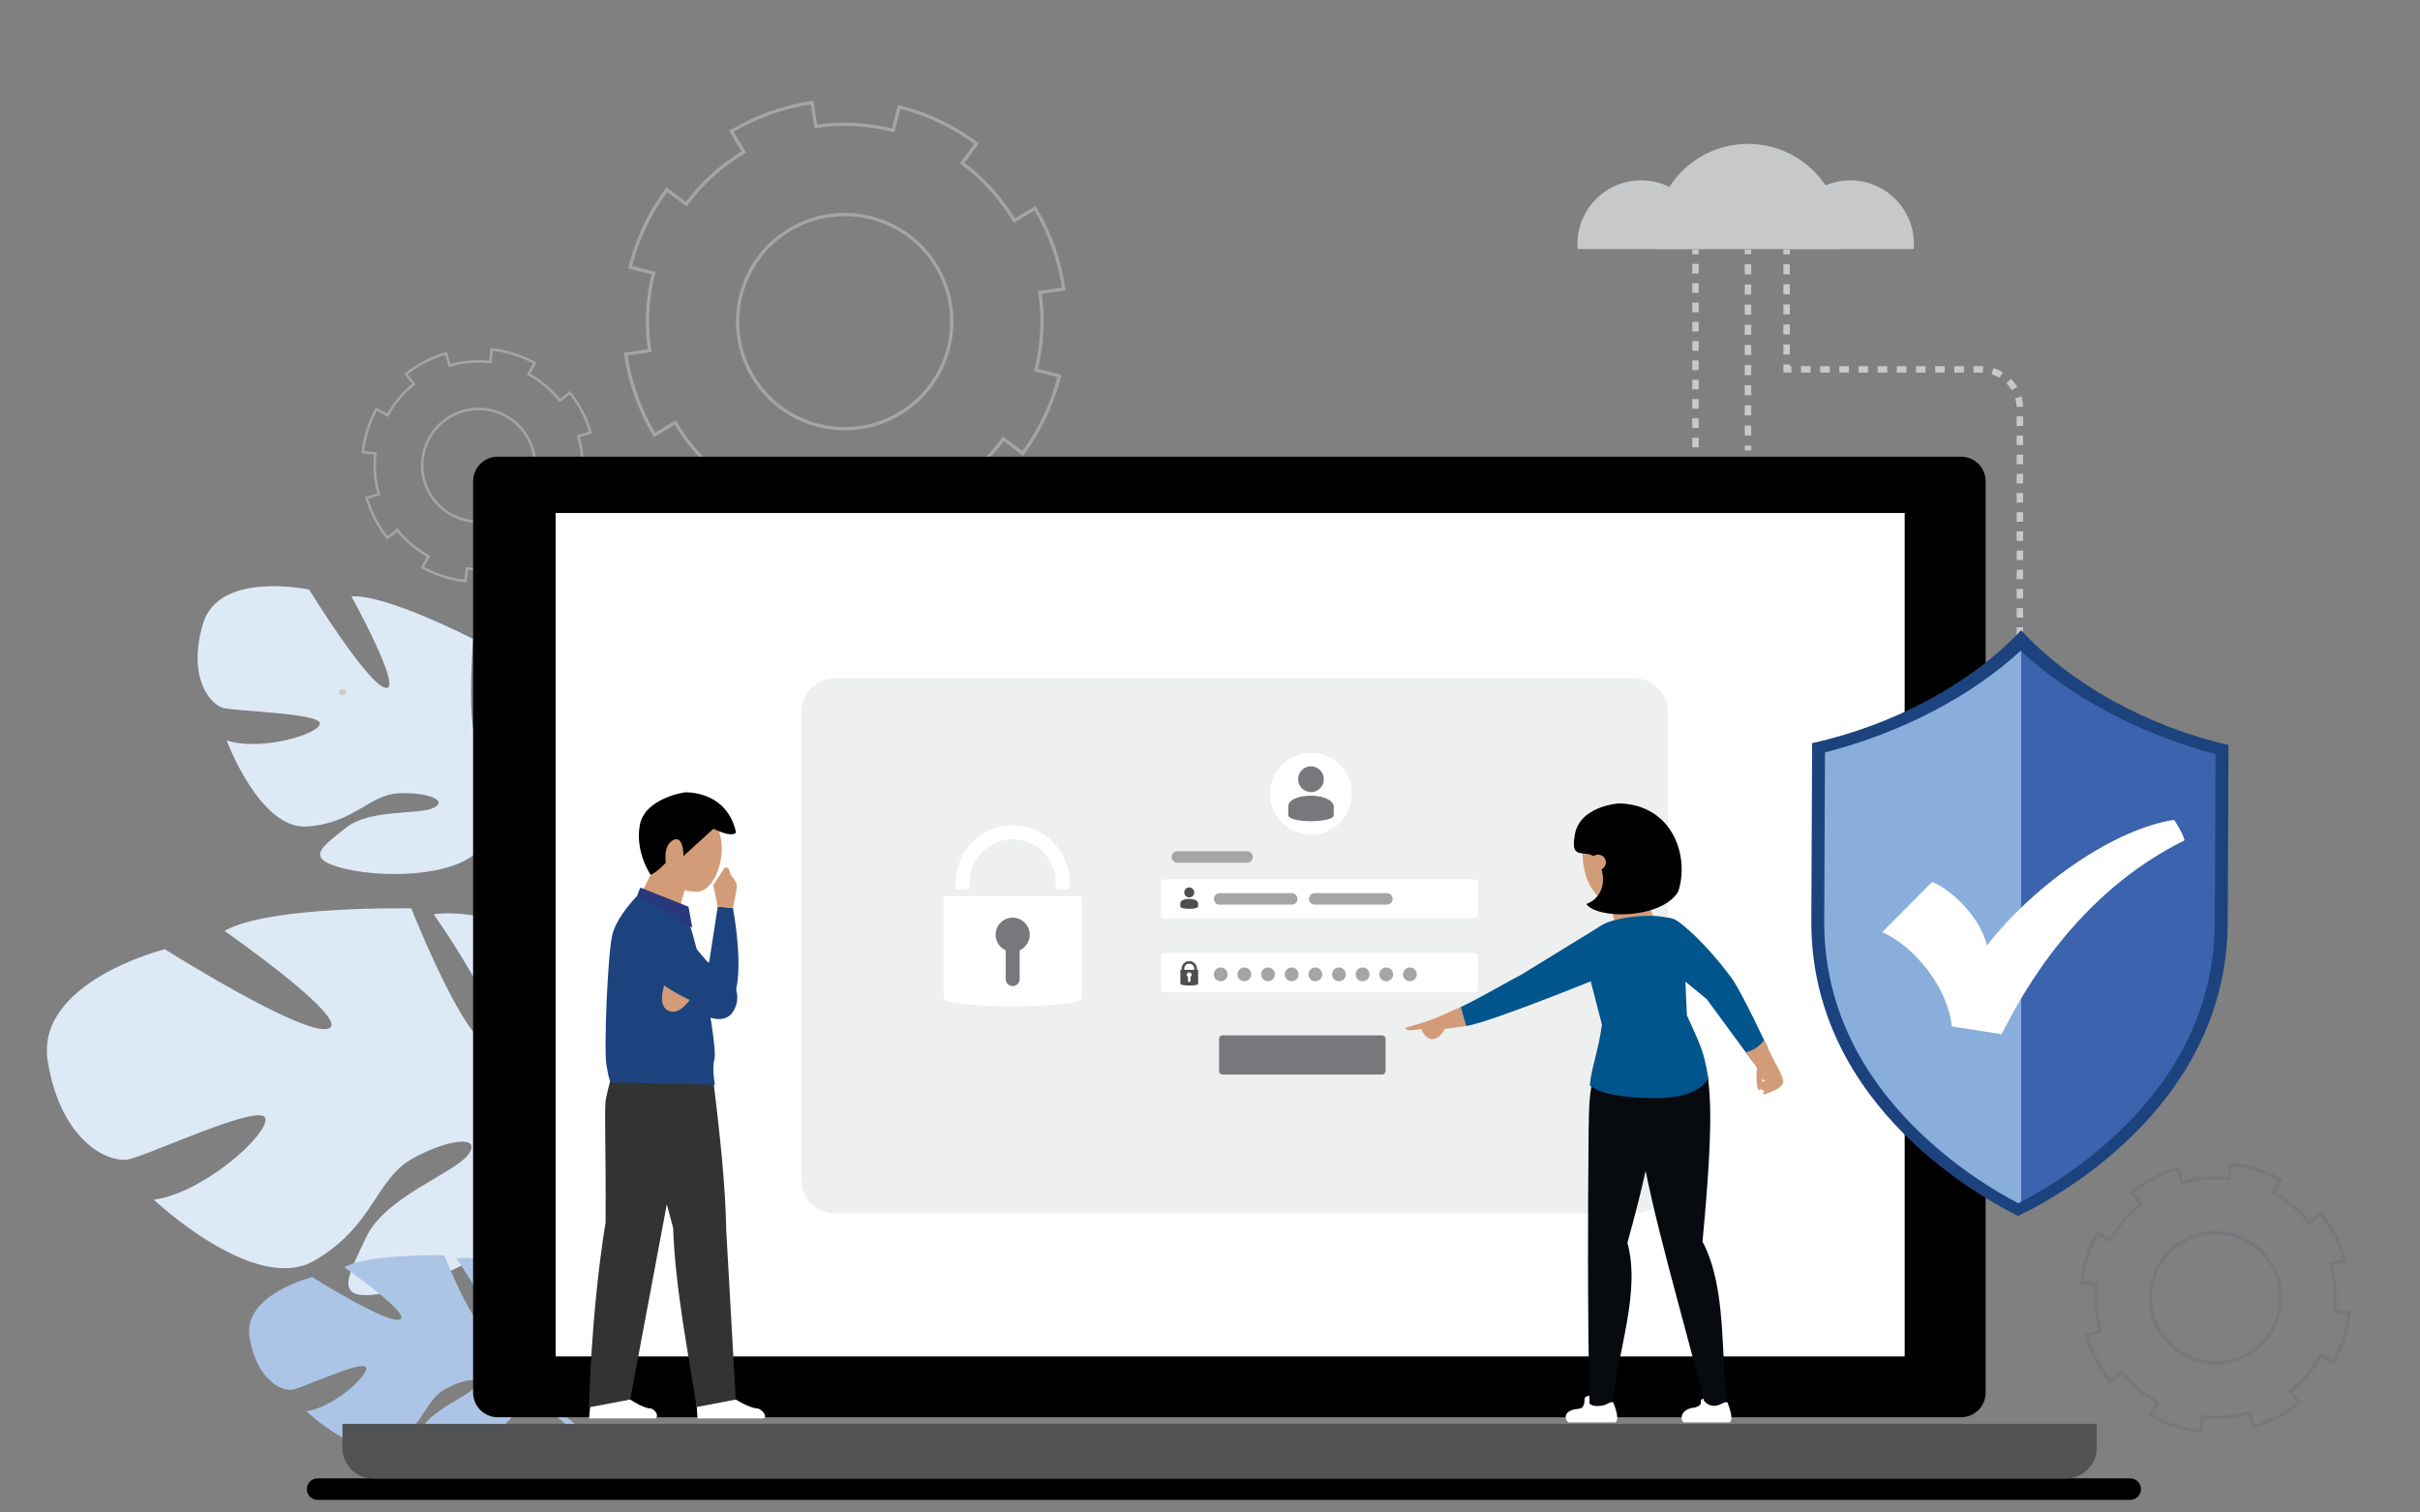 <?xml version="1.0" encoding="utf-8"?>
<!-- Generator: Adobe Illustrator 27.2.0, SVG Export Plug-In . SVG Version: 6.00 Build 0)  -->
<svg version="1.1" id="Layer_1" xmlns="http://www.w3.org/2000/svg" xmlns:xlink="http://www.w3.org/1999/xlink" x="0px" y="0px"
	 viewBox="0 0 2880 1800" style="enable-background:new 0 0 2880 1800;" xml:space="preserve">
<rect x="0" y="0" width="2880" height="1800" fill="#808080" stroke="none"/>
<style type="text/css">
	.st0{fill:#DEE9F6;}
	.st1{fill:#ACC5E6;}
	.st2{fill:#C7C8CA;}
	.st3{fill:none;stroke:#A6A5A5;stroke-width:3.927;stroke-miterlimit:10;}
	.st4{fill:none;stroke:#A6A5A5;stroke-width:3;stroke-miterlimit:10;}
	.st5{fill:none;stroke:#77787B;stroke-width:3.927;stroke-miterlimit:10;}
	.st6{fill:#FFFFFF;}
	.st7{fill:#515254;}
	.st8{opacity:0.3;fill:#C7C8CA;}
	.st9{fill:#77787B;}
	.st10{fill:#A6A5A5;}
	.st11{fill:#4D4E4E;}
	.st12{fill:#D29C78;}
	.st13{fill:#070B10;}
	.st14{fill:#00558C;}
	.st15{fill:#1C437D;}
	.st16{fill:#333333;}
	.st17{fill:#28387C;}
	.st18{fill:#8AAEDC;}
	.st19{fill:#3C63AD;}
</style>
<g>
	<path class="st0" d="M56.91,1263.55c-15.71-95.14,139.26-133.89,139.26-133.89s164.65,103.91,194.48,94.56
		c29.84-9.35-123.42-116.33-123.42-116.33c52.27-30.25,222.23-26.81,222.23-26.81s70.07,176.91,96.69,160.5
		c26.62-16.41-70.04-153.48-70.04-153.48c60.17-8.27,137.74,30.93,137.74,30.93c107.63,72.38,9.13,206.85,9.13,206.85
		s25.61,60.78,94.05,112.68l0,0c0,0,14.16,8.89,32.51,26.6l-14.43,6.58c-2.94-3.33-5.95-6.48-9.03-9.41
		c-0.01-0.03-0.03-0.04-0.06-0.05c-0.04-0.04-0.09-0.08-0.13-0.13c-2.01-1.78-4.87-4.3-8.41-7.36c0,0-0.01-0.01-0.01-0.01
		c0-0.01-0.01-0.01-0.02-0.01c-8.34-6.62-14.23-11.63-18.22-15.38c-0.01-0.01-0.02-0.02-0.03-0.04
		c-25.57-21.06-60.7-47.67-76.77-49.28c0,0,0.57-2.97,0.07-8.03c-0.02,2.56-0.04,5.23-0.07,8.03
		c-0.55,64.19-120.01,129.37-195.25,146.65c-75.24,17.28-54.11-15.81-31.43-64.21c22.67-48.4,104.08-75.52,121.38-98.33
		c17.3-22.81-21.85-19.87-66.11,4.59c-44.26,24.46-46.26,80.79-117.13,121.66c-70.87,40.87-190.92-72.74-190.92-72.74
		c58.4-7.47,137.26-77.56,132.74-96.81c-4.52-19.25-139.55,44.5-163.14,48.87C128.98,1384.12,72.62,1358.69,56.91,1263.55z"/>
	<path class="st1" d="M296.99,1591.57c-8.42-50.97,74.61-71.73,74.61-71.73s88.21,55.67,104.19,50.66
		c15.98-5.01-66.12-62.32-66.12-62.32c28-16.2,119.05-14.36,119.05-14.36s37.54,94.77,51.8,85.98
		c14.26-8.79-37.52-82.22-37.52-82.22c32.23-4.43,73.79,16.57,73.79,16.57c57.66,38.78,4.89,110.81,4.89,110.81
		s13.72,32.56,50.38,60.37l0,0c0,0,7.58,4.76,17.42,14.25l-7.73,3.53c-1.58-1.78-3.19-3.47-4.84-5.04
		c-0.01-0.01-0.02-0.02-0.03-0.03c-0.02-0.02-0.05-0.04-0.07-0.07c-1.07-0.95-2.61-2.31-4.5-3.94c0,0,0,0-0.01-0.01
		c0-0.01-0.01,0-0.01-0.01c-4.47-3.55-7.62-6.23-9.76-8.24c-0.01-0.01-0.01-0.01-0.02-0.02c-13.7-11.28-32.52-25.54-41.13-26.4
		c0,0,0.31-1.59,0.04-4.3c-0.01,1.37-0.02,2.8-0.04,4.3c-0.29,34.39-64.29,69.3-104.6,78.56c-40.31,9.26-28.99-8.47-16.84-34.4
		c12.15-25.93,55.76-40.46,65.03-52.68c9.27-12.22-11.71-10.64-35.42,2.46c-23.71,13.1-24.78,43.28-62.75,65.18
		c-37.97,21.89-102.28-38.97-102.28-38.97c31.29-4,73.53-41.55,71.11-51.86c-2.42-10.31-74.76,23.84-87.4,26.18
		C335.6,1656.16,305.41,1642.54,296.99,1591.57z"/>
	<path class="st0" d="M241.71,741.98c19.1-63.3,126.19-40.3,126.19-40.3S437.81,815.4,459,818.67
		c21.19,3.26-40.79-108.91-40.79-108.91c41.32-2.81,144.88,50.69,144.88,50.69s-10.36,130.06,10.98,128.01
		c21.34-2.05,3.3-115.63,3.3-115.63c39.53,13.1,75.42,60.68,75.42,60.68c44.36,77.09-56.91,130.07-56.91,130.07
		s-2.62,45.15,23.82,97.78l0,0c0,0,6.03,9.75,11.97,26.2l-10.87-0.31c-0.8-2.94-1.7-5.79-2.71-8.52c0-0.02-0.01-0.04-0.02-0.05
		c-0.01-0.04-0.03-0.08-0.04-0.12c-0.7-1.7-1.7-4.12-2.95-7.07c0,0,0-0.01-0.01-0.01c0-0.01-0.01-0.01-0.01-0.01
		c-3.14-6.6-5.24-11.46-6.56-14.97c-0.01-0.01-0.01-0.02-0.01-0.03c-9.37-20.69-22.95-47.69-32.35-53.54c0,0,1.25-1.66,2.47-4.92
		c-0.79,1.57-1.61,3.2-2.47,4.92c-19.74,39.34-112.97,43.34-164.5,31.23c-51.53-12.11-28.52-26.09,0.07-49.02
		c28.59-22.93,86.89-15.01,104.43-23.82c17.54-8.81-7.44-18.83-42.08-17.16c-34.63,1.67-52.9,35.74-108.87,39.46
		c-55.97,3.73-95.51-102.49-95.51-102.49c38.2,13.06,107.92-6.24,110.96-19.45c3.04-13.22-99.34-14.8-115.18-19.24
		C249.61,837.97,222.61,805.28,241.71,741.98z"/>
</g>
<g id="cloud">
	<g>
		<rect x="2076.4" y="296.85" class="st2" width="7.65" height="5.73"/>
		<path class="st2" d="M2084.05,518.35h-7.65v-11.99h7.65V518.35z M2084.05,494.38h-7.65v-11.99h7.65V494.38z M2084.05,470.41h-7.65
			v-11.99h7.65V470.41z M2084.05,446.43h-7.65v-11.99h7.65V446.43z M2084.05,422.46h-7.65v-11.99h7.65V422.46z M2084.05,398.48
			h-7.65V386.5h7.65V398.48z M2084.05,374.51h-7.65v-11.99h7.65V374.51z M2084.05,350.54h-7.65v-11.99h7.65V350.54z M2084.05,326.56
			h-7.65v-11.99h7.65V326.56z"/>
		<rect x="2076.4" y="530.34" class="st2" width="7.65" height="5.73"/>
	</g>
	<g>
		<rect x="2013.93" y="296.85" class="st2" width="7.65" height="5.73"/>
		<path class="st2" d="M1953,737.21h-11.49v-7.64H1953V737.21z M1930.03,737.21h-11.49v-7.64h11.49V737.21z M1907.05,737.21h-11.49
			v-7.64h11.49V737.21z M1884.07,737.21h-11.49v-7.64h11.49V737.21z M1861.1,737.21h-11.49v-7.64h11.49V737.21z M1838.12,737.21
			h-11.49v-7.64h11.49V737.21z M1815.15,737.21h-11.49v-7.64h11.49V737.21z M1792.17,737.21h-11.49v-7.64h11.49V737.21z
			 M1769.19,737.21h-11.49v-7.64h11.49V737.21z M1746.22,737.21h-11.49v-7.64h11.49V737.21z M1723.24,737.21h-11.49v-7.64h11.49
			V737.21z M1700.26,737.21h-11.49v-7.64h11.49V737.21z M1677.29,737.21h-11.49v-7.64h11.49V737.21z M1654.31,737.21h-11.49v-7.64
			h11.49V737.21z M1631.34,737.21h-11.49v-7.64h11.49V737.21z M1608.36,737.21h-11.49v-7.64h11.49V737.21z M1585.38,737.21h-11.49
			v-7.64h11.49V737.21z M1562.41,737.21h-11.49v-7.64h11.49V737.21z M1539.43,737.21h-11.49v-7.64h11.49V737.21z M1516.46,737.21
			h-11.49v-7.64h11.49V737.21z M1493.48,737.21h-11.49v-7.64h11.49V737.21z M1470.5,737.21h-11.49v-7.64h11.49V737.21z
			 M1447.53,737.21h-11.49v-7.64h11.49V737.21z M1424.55,737.21h-11.49v-7.64h11.49V737.21z M1401.57,737.21h-11.49v-7.64h11.49
			V737.21z M1378.6,737.21h-11.49v-7.64h11.49V737.21z M1355.62,737.21h-11.49v-7.64h11.49V737.21z M1332.65,737.21h-11.49v-7.64
			h11.49V737.21z M1309.67,737.21h-11.49v-7.64h11.49V737.21z M1286.69,737.21h-11.49v-7.64h11.49V737.21z M1263.72,737.21h-11.49
			v-7.64h11.49V737.21z M1240.74,737.21h-11.49v-7.64h11.49V737.21z M1217.77,737.21h-11.49v-7.64h11.49V737.21z M1194.79,737.21
			h-11.49v-7.64h11.49V737.21z M1171.81,737.21h-11.49v-7.64h11.49V737.21z M1148.84,737.21h-11.49v-7.64h11.49V737.21z
			 M1125.86,737.21h-11.49v-7.64h11.49V737.21z M1102.88,737.21h-11.49v-7.64h11.49V737.21z M1079.91,737.21h-11.49v-7.64h11.49
			V737.21z M1056.93,737.21h-11.49v-7.64h11.49V737.21z M1033.95,737.21h-11.49v-7.64h11.49V737.21z M1010.98,737.21h-11.49v-7.64
			h11.49V737.21z M988,737.21h-11.49v-7.64H988V737.21z M965.03,737.21h-11.49v-7.64h11.49V737.21z M942.05,737.21h-11.49v-7.64
			h11.49V737.21z M919.07,737.21h-11.49v-7.64h11.49V737.21z M896.1,737.21h-11.49v-7.64h11.49V737.21z M873.12,737.21h-11.49v-7.64
			h11.49V737.21z M850.14,737.21h-11.49v-7.64h11.49V737.21z M827.17,737.21h-11.49v-7.64h11.49V737.21z M804.19,737.21H792.7v-7.64
			h11.49V737.21z M781.22,737.21h-11.49v-7.64h11.49V737.21z M758.24,737.21h-11.49v-7.64h11.49V737.21z M735.26,737.21h-11.49
			v-7.64h11.49V737.21z M712.29,737.21H700.8v-7.64h11.49V737.21z M689.31,737.21h-11.49v-7.64h11.49V737.21z M666.34,737.21h-11.49
			v-7.64h11.49V737.21z M1964.75,737.06l-0.52-7.63c3.57-0.25,7.12-0.85,10.54-1.8l2.04,7.37
			C1972.89,736.09,1968.83,736.78,1964.75,737.06z M1988.21,730.57l-3.47-6.81c3.17-1.62,6.2-3.57,9-5.79l4.76,5.98
			C1995.3,726.5,1991.84,728.72,1988.21,730.57z M2007.26,715.43l-5.85-4.92c2.3-2.74,4.33-5.71,6.04-8.84l6.71,3.66
			C2012.21,708.9,2009.89,712.3,2007.26,715.43z M2018.9,694.05l-7.31-2.24c1.04-3.4,1.75-6.93,2.09-10.49l7.61,0.73
			C2020.9,686.12,2020.1,690.16,2018.9,694.05z M2021.58,670.21h-7.65v-11.49h7.65V670.21z M2021.58,647.23h-7.65v-11.49h7.65
			V647.23z M2021.58,624.25h-7.65v-11.49h7.65V624.25z M2021.58,601.28h-7.65v-11.49h7.65V601.28z M2021.58,578.3h-7.65v-11.49h7.65
			V578.3z M2021.58,555.33h-7.65v-11.49h7.65V555.33z M2021.58,532.35h-7.65v-11.49h7.65V532.35z M2021.58,509.37h-7.65v-11.49h7.65
			V509.37z M2021.58,486.4h-7.65v-11.49h7.65V486.4z M2021.58,463.42h-7.65v-11.49h7.65V463.42z M2021.58,440.44h-7.65v-11.49h7.65
			V440.44z M2021.58,417.47h-7.65v-11.49h7.65V417.47z M2021.58,394.49h-7.65V383h7.65V394.49z M2021.58,371.52h-7.65v-11.49h7.65
			V371.52z M2021.58,348.54h-7.65v-11.49h7.65V348.54z M2021.58,325.56h-7.65v-11.49h7.65V325.56z"/>
		<rect x="403.76" y="820.96" class="st2" width="7.64" height="5.73"/>
	</g>
	<g>
		<rect x="2122.38" y="296.85" class="st2" width="7.65" height="5.73"/>
		<path class="st2" d="M2130.02,421.89h-7.65v-11.93h7.65V421.89z M2130.02,398.03h-7.65V386.1h7.65V398.03z M2130.02,374.17h-7.65
			v-11.93h7.65V374.17z M2130.02,350.31h-7.65v-11.93h7.65V350.31z M2130.02,326.45h-7.65v-11.93h7.65V326.45z"/>
		<polygon class="st2" points="2131.93,443.37 2122.38,443.37 2122.38,433.82 2130.02,433.82 2130.02,435.73 2131.93,435.73 		"/>
		<path class="st2" d="M2407.65,780.62h-7.65v-11.4h7.65V780.62z M2407.65,757.81h-7.65v-11.4h7.65V757.81z M2407.65,735h-7.65
			v-11.4h7.65V735z M2407.65,712.19h-7.65v-11.4h7.65V712.19z M2407.65,689.38h-7.65v-11.4h7.65V689.38z M2407.65,666.57h-7.65
			v-11.4h7.65V666.57z M2407.65,643.76h-7.65v-11.4h7.65V643.76z M2407.65,620.95h-7.65v-11.4h7.65V620.95z M2407.65,598.15h-7.65
			v-11.4h7.65V598.15z M2407.65,575.34h-7.65v-11.4h7.65V575.34z M2407.65,552.53h-7.65v-11.4h7.65V552.53z M2407.65,529.72h-7.65
			v-11.4h7.65V529.72z M2407.65,506.91h-7.65v-11.4h7.65V506.91z M2399.97,484.26c-0.14-3.5-0.72-6.96-1.7-10.3l7.33-2.16
			c1.16,3.93,1.83,8.02,2.01,12.14L2399.97,484.26z M2394.11,464.4c-1.77-3-3.91-5.79-6.36-8.28l5.45-5.36
			c2.89,2.93,5.41,6.22,7.5,9.75L2394.11,464.4z M2379.57,449.62c-2.98-1.82-6.17-3.27-9.5-4.31l2.28-7.3
			c3.93,1.23,7.7,2.94,11.21,5.09L2379.57,449.62z M2359.8,443.44c-0.82-0.05-1.65-0.07-2.48-0.07h-8.7v-7.64h8.7
			c0.98,0,1.96,0.03,2.92,0.08L2359.8,443.44z M2337.21,443.37h-11.4v-7.64h11.4V443.37z M2314.4,443.37H2303v-7.64h11.41V443.37z
			 M2291.6,443.37h-11.41v-7.64h11.41V443.37z M2268.79,443.37h-11.4v-7.64h11.4V443.37z M2245.98,443.37h-11.4v-7.64h11.4V443.37z
			 M2223.17,443.37h-11.4v-7.64h11.4V443.37z M2200.36,443.37h-11.4v-7.64h11.4V443.37z M2177.55,443.37h-11.4v-7.64h11.4V443.37z
			 M2154.74,443.37h-11.41v-7.64h11.41V443.37z"/>
		<rect x="2400.01" y="792.07" class="st2" width="7.65" height="5.73"/>
	</g>
	<g>
		<path class="st2" d="M2028.57,296.37c0.15-1.96,0.25-3.94,0.25-5.94c0-41.84-33.92-75.77-75.77-75.77s-75.77,33.92-75.77,75.77
			c0,2,0.1,3.97,0.25,5.94H2028.57z"/>
		<path class="st2" d="M2277.48,296.37c0.15-1.96,0.25-3.94,0.25-5.94c0-41.84-33.92-75.77-75.77-75.77s-75.77,33.92-75.77,75.77
			c0,2,0.1,3.97,0.25,5.94H2277.48z"/>
		<path class="st2" d="M2190.33,296.37c0.59-4.63,0.89-9.34,0.89-14.12c0-61.3-49.69-110.99-110.99-110.99
			c-61.3,0-110.99,49.69-110.99,110.99c0,4.78,0.3,9.5,0.89,14.12H2190.33z"/>
	</g>
</g>
<g id="Gear_00000078725060125869593870000004686937244968745113_">
	<g>
		<path class="st3" d="M1232.9,440.37c7.86-31.03,9.15-62.37,4.67-92.24l9.49-1.43l18.74-2.8l0.24-0.05
			c-5.09-34.2-16.77-66.8-34.27-96.02l-24.69,14.71c-15.84-26.44-36.72-49.88-61.99-68.45l17.14-23.16
			c-26.72-19.96-57.83-35.05-92.14-43.75l-7.08,27.95c-31.13-7.89-62.37-9.15-92.24-4.67L966.48,122
			c-34.2,5.08-66.82,16.88-96.02,34.27l14.71,24.69c-26.44,15.84-49.88,36.72-68.45,61.99l-23.15-17.14
			c-19.96,26.72-35.05,57.83-43.75,92.14l27.96,7.08c-7.89,31.13-9.16,62.37-4.67,92.24l-20.15,3.01l-8.22,1.3l-0.11-0.03
			c5.08,34.19,16.88,66.82,34.27,96.02l24.69-14.71c15.84,26.44,36.83,49.9,62.09,68.48l-17.14,23.16
			c26.72,19.96,57.73,35.03,92.04,43.72l7.08-27.96c31.13,7.89,62.47,9.18,92.35,4.69l3.29,22.13l0.99,6.34
			c34.2-5.08,66.72-16.9,95.92-34.29l-14.7-24.69c26.44-15.84,49.9-36.83,68.58-62.07l23.15,17.14
			c19.85-26.75,34.92-57.75,43.61-92.06L1232.9,440.37z M974.02,506.28c-68.3-17.31-109.57-86.59-92.26-154.89
			c17.28-68.2,86.57-109.46,154.87-92.16c68.2,17.28,109.46,86.56,92.18,154.76C1111.5,482.29,1042.21,523.56,974.02,506.28z"/>
	</g>
	<g>
		<path class="st4" d="M666.27,476.71c-10.5-13.18-23.22-23.71-37.18-31.35l2.43-4.43l4.8-8.75l0.05-0.12
			c-15.95-8.76-33.34-14.25-51.17-16.23l-1.7,15.03c-16.13-1.79-32.61-0.5-48.44,4.17l-4.24-14.56
			c-16.88,4.84-33.12,13.07-47.7,24.68l9.46,11.88c-13.23,10.54-23.71,23.22-31.35,37.18l-13.3-7.28
			c-8.77,15.95-14.22,33.39-16.23,51.17l15.03,1.7c-1.79,16.13-0.5,32.61,4.17,48.44l-14.56,4.24c4.84,16.88,13.07,33.12,24.68,47.7
			l11.88-9.46c10.54,13.23,23.22,23.71,37.17,31.35l-5.16,9.4l-2.07,3.86l-0.05,0.04c15.95,8.76,33.39,14.22,51.17,16.23l1.7-15.03
			c16.13,1.79,32.65,0.47,48.49-4.21l4.24,14.56c16.88-4.84,33.08-13.04,47.65-24.65l-9.46-11.88
			c13.23-10.54,23.75-23.26,31.39-37.21l10.33,5.67l2.97,1.61c8.77-15.95,14.17-33.35,16.19-51.13l-15.03-1.7
			c1.79-16.13,0.47-32.65-4.16-48.52l14.56-4.24c-4.89-16.84-13.08-33.04-24.69-47.62L666.27,476.71z M611.41,606.22
			c-29.02,23.11-71.21,18.33-94.32-10.68c-23.08-28.97-18.3-71.16,10.72-94.28c28.97-23.08,71.16-18.3,94.24,10.67
			C645.16,540.96,640.38,583.15,611.41,606.22z"/>
	</g>
	<g>
		<path class="st5" d="M2748.28,1455.43c-12.12-15.21-26.8-27.36-42.9-36.17l2.8-5.11l5.54-10.1l0.06-0.13
			c-18.41-10.11-38.47-16.45-59.05-18.73l-1.96,17.35c-18.61-2.06-37.63-0.58-55.9,4.82l-4.9-16.8
			c-19.48,5.59-38.22,15.08-55.04,28.48l10.92,13.71c-15.26,12.16-27.36,26.8-36.17,42.9l-15.34-8.4
			c-10.12,18.41-16.41,38.53-18.73,59.04l17.35,1.96c-2.06,18.61-0.58,37.63,4.81,55.9l-16.8,4.9
			c5.59,19.48,15.08,38.22,28.48,55.04l13.71-10.92c12.16,15.26,26.8,27.36,42.9,36.17l-5.95,10.85l-2.39,4.45l-0.05,0.04
			c18.41,10.11,38.53,16.41,59.04,18.73l1.97-17.35c18.61,2.06,37.68,0.54,55.95-4.85l4.9,16.8c19.48-5.59,38.17-15.04,54.99-28.44
			l-10.92-13.71c15.26-12.16,27.41-26.84,36.23-42.94l11.92,6.55l3.43,1.85c10.12-18.41,16.36-38.48,18.68-59l-17.35-1.97
			c2.06-18.61,0.54-37.68-4.8-55.99l16.8-4.9c-5.64-19.44-15.09-38.13-28.49-54.95L2748.28,1455.43z M2684.97,1604.88
			c-33.49,26.67-82.17,21.16-108.84-12.33c-26.63-33.43-21.11-82.12,12.37-108.79c33.43-26.63,82.12-21.12,108.75,12.32
			C2723.92,1529.57,2718.4,1578.25,2684.97,1604.88z"/>
	</g>
</g>
<path d="M2535.2,1785H377.91c-7.06,0-12.78-5.72-12.78-12.78l0,0c0-7.06,5.72-12.78,12.78-12.78H2535.2
	c7.06,0,12.78,5.72,12.78,12.78l0,0C2547.98,1779.28,2542.26,1785,2535.2,1785z"/>
<g id="laptop_1_">
	<path d="M563.02,1657.26V572.9c0-16.24,13.16-29.4,29.4-29.4h1741.29c16.24,0,29.4,13.16,29.4,29.4v1084.36
		c0,16.24-13.17,29.41-29.41,29.41H592.43C576.19,1686.66,563.02,1673.5,563.02,1657.26z"/>
	<g>
		<rect x="661.26" y="610.49" class="st6" width="1605.46" height="1003.8"/>
	</g>
	<path class="st7" d="M2495.16,1694.49v28.22c0,1.44-0.08,2.86-0.26,4.25c-2.09,18.28-17.62,32.48-36.47,32.48H444.3
		c-18.85,0-34.36-14.2-36.46-32.48c-0.18-1.39-0.26-2.81-0.26-4.25v-28.22H2495.16z"/>
	<path class="st7" d="M2494.9,1726.96c-2.09,18.28-17.62,32.48-36.47,32.48H444.3c-18.85,0-34.36-14.2-36.46-32.48H2494.9z"/>
</g>
<g id="login">
	<path class="st8" d="M1945.24,1443.95H993.43c-21.96,0-39.77-17.81-39.77-39.77v-557.1c0-21.96,17.81-39.77,39.77-39.77h951.81
		c21.96,0,39.77,17.81,39.77,39.77v557.1C1985.01,1426.15,1967.2,1443.95,1945.24,1443.95z"/>
	<g>
		<path class="st9" d="M1644.84,1278.8H1454.9c-2.25,0-4.09-1.84-4.09-4.09v-38.43c0-2.25,1.84-4.09,4.09-4.09h189.94
			c2.25,0,4.09,1.84,4.09,4.09v38.43C1648.94,1276.96,1647.09,1278.8,1644.84,1278.8z"/>
		<path class="st6" d="M1754.88,1093.09h-369.03c-2.25,0-4.09-1.84-4.09-4.09v-38.43c0-2.25,1.84-4.09,4.09-4.09h369.03
			c2.25,0,4.09,1.84,4.09,4.09V1089C1758.97,1091.25,1757.13,1093.09,1754.88,1093.09z"/>
		<path class="st6" d="M1754.88,1180.84h-369.03c-2.25,0-4.09-1.84-4.09-4.09v-38.43c0-2.25,1.84-4.09,4.09-4.09h369.03
			c2.25,0,4.09,1.84,4.09,4.09v38.43C1758.97,1179,1757.13,1180.84,1754.88,1180.84z"/>
		<g>
			<path class="st10" d="M1460.99,1159.59c0,4.53-3.67,8.21-8.21,8.21c-4.53,0-8.21-3.67-8.21-8.21c0-4.53,3.67-8.21,8.21-8.21
				C1457.32,1151.39,1460.99,1155.06,1460.99,1159.59z"/>
			<path class="st10" d="M1489.13,1159.59c0,4.53-3.67,8.21-8.21,8.21s-8.21-3.67-8.21-8.21c0-4.53,3.67-8.21,8.21-8.21
				S1489.13,1155.06,1489.13,1159.59z"/>
			<path class="st10" d="M1517.27,1159.59c0,4.53-3.67,8.21-8.21,8.21c-4.53,0-8.21-3.67-8.21-8.21c0-4.53,3.67-8.21,8.21-8.21
				C1513.59,1151.39,1517.27,1155.06,1517.27,1159.59z"/>
			<path class="st10" d="M1545.4,1159.59c0,4.53-3.67,8.21-8.21,8.21c-4.53,0-8.21-3.67-8.21-8.21c0-4.53,3.67-8.21,8.21-8.21
				C1541.73,1151.39,1545.4,1155.06,1545.4,1159.59z"/>
			<path class="st10" d="M1573.54,1159.59c0,4.53-3.67,8.21-8.21,8.21c-4.53,0-8.21-3.67-8.21-8.21c0-4.53,3.67-8.21,8.21-8.21
				C1569.86,1151.39,1573.54,1155.06,1573.54,1159.59z"/>
			<path class="st10" d="M1601.67,1159.59c0,4.53-3.67,8.21-8.21,8.21c-4.53,0-8.21-3.67-8.21-8.21c0-4.53,3.67-8.21,8.21-8.21
				C1598,1151.39,1601.67,1155.06,1601.67,1159.59z"/>
			<path class="st10" d="M1629.81,1159.59c0,4.53-3.67,8.21-8.21,8.21s-8.21-3.67-8.21-8.21c0-4.53,3.67-8.21,8.21-8.21
				S1629.81,1155.06,1629.81,1159.59z"/>
			<path class="st10" d="M1657.94,1159.59c0,4.53-3.67,8.21-8.21,8.21c-4.53,0-8.21-3.67-8.21-8.21c0-4.53,3.67-8.21,8.21-8.21
				C1654.27,1151.39,1657.94,1155.06,1657.94,1159.59z"/>
			<path class="st10" d="M1686.08,1159.59c0,4.53-3.67,8.21-8.21,8.21c-4.53,0-8.21-3.67-8.21-8.21c0-4.53,3.67-8.21,8.21-8.21
				C1682.41,1151.39,1686.08,1155.06,1686.08,1159.59z"/>
		</g>
		<g>
			<circle class="st6" cx="1560.17" cy="944.64" r="48.69"/>
			<g>
				<g>
					<path class="st9" d="M1560.24,942.68c4.75,0,9.14-2.32,11.94-5.85c2.07-2.56,3.29-5.85,3.29-9.51
						c0-8.41-6.83-15.36-15.24-15.36c-8.53,0-15.36,6.95-15.36,15.36c0,3.66,1.22,6.95,3.29,9.51
						C1550.98,940.36,1555.36,942.68,1560.24,942.68z"/>
				</g>
				<path class="st9" d="M1587.23,970.05c0,9.69-54.12,9.69-54.12,0l0.02-11.29c2.14-15.44,49.71-16.09,54.12,0L1587.23,970.05z"/>
			</g>
		</g>
		<path class="st11" d="M1424.46,1154.22v-1.25c0-5.06-4.11-9.17-9.17-9.17s-9.17,4.11-9.17,9.17v1.25h-1.39v16.53
			c0,2.86,21.19,2.86,21.19,0v-16.53H1424.46z M1409.38,1152.97c0-3.17,1.96-6.05,5.9-6.05c3.94,0,5.96,2.7,5.96,6.05v1.25h-11.87
			V1152.97z M1416.85,1162.55v4.77c0,0.86-0.74,1.47-1.59,1.47c-0.86,0-1.47-0.61-1.47-1.47v-4.77c-0.86-0.49-1.47-1.35-1.47-2.45
			c0-1.59,1.35-2.94,2.94-2.94c1.59,0,2.94,1.35,2.94,2.94C1418.19,1161.2,1417.58,1162.06,1416.85,1162.55z"/>
		<g>
			<g>
				<g>
					<path class="st11" d="M1415.34,1068.09c1.85,0,3.57-0.9,4.66-2.28c0.81-1,1.28-2.28,1.28-3.71c0-3.28-2.66-5.99-5.95-5.99
						c-3.33,0-5.99,2.71-5.99,5.99c0,1.43,0.48,2.71,1.28,3.71C1411.72,1067.18,1413.44,1068.09,1415.34,1068.09z"/>
				</g>
				<path class="st11" d="M1425.87,1078.77c0,3.78-21.23,3.78-21.23,0l0.11-4.41c0.83-6.03,19.4-6.28,21.12,0L1425.87,1078.77z"/>
			</g>
			<path class="st10" d="M1537.27,1076.62h-85.85c-3.76,0-6.84-3.08-6.84-6.84l0,0c0-3.76,3.08-6.84,6.84-6.84h85.85
				c3.76,0,6.84,3.08,6.84,6.84l0,0C1544.11,1073.54,1541.04,1076.62,1537.27,1076.62z"/>
			<path class="st10" d="M1484.07,1026.71h-82.89c-3.76,0-6.84-3.08-6.84-6.84l0,0c0-3.76,3.08-6.84,6.84-6.84h82.89
				c3.76,0,6.84,3.08,6.84,6.84l0,0C1490.91,1023.63,1487.83,1026.71,1484.07,1026.71z"/>
			<path class="st10" d="M1650.5,1076.62h-85.85c-3.76,0-6.84-3.08-6.84-6.84l0,0c0-3.76,3.08-6.84,6.84-6.84h85.85
				c3.76,0,6.84,3.08,6.84,6.84l0,0C1657.34,1073.54,1654.27,1076.62,1650.5,1076.62z"/>
		</g>
		<g>
			<path class="st6" d="M1122.97,1066.72v120.91c0,13.44,164.4,13.44,164.4,0v-120.91H1122.97z"/>
			<g>
				<circle class="st9" cx="1205.17" cy="1112.39" r="20.3"/>
				<path class="st9" d="M1205.17,1173.51L1205.17,1173.51c-4.59,0-8.32-3.72-8.32-8.32v-46.55h16.64v46.55
					C1213.49,1169.79,1209.76,1173.51,1205.17,1173.51z"/>
			</g>
			<path class="st6" d="M1272.96,1058.11h-16.64v-8.14c0-28.21-22.95-51.16-51.16-51.16s-51.16,22.95-51.16,51.16v8.14h-16.64v-8.14
				c0-37.38,30.41-67.79,67.79-67.79s67.79,30.41,67.79,67.79V1058.11z"/>
		</g>
	</g>
</g>
<g id="female_2_">
	<path class="st12" d="M1912.23,1060.09l7.86,31.58l1.43,5.87c1.59,7.46,50.87,4.29,47.38-4.44l-2.94-6.43l-15.16-33.25
		L1912.23,1060.09z"/>
	<g>
		<g>
			<path class="st12" d="M1883.42,1013.24c-0.5,34.25,15.4,62.1,40.27,61.98c24.88-0.12,48.95-21.23,49.82-62.41
				c0.55-26.24-20.4-47.42-45.28-47.3C1903.35,965.62,1883.8,987,1883.42,1013.24z"/>
		</g>
		<path d="M1927.48,956.09c0,0-49.57,2.45-53.7,39.99c-5.5,32.95,19.22,8.73,29.31,30.84c11.56,25.33-0.22,43.87-15.25,48.9
			c13.36,18.65,89.74,17.98,109.4-14.74C2010.71,1020.03,1991.66,958.36,1927.48,956.09z"/>
		<path class="st12" d="M1892.72,1025.56c-0.41,5.08,3.37,9.54,8.46,9.95c5.08,0.41,9.54-3.37,9.95-8.46
			c0.41-5.08-3.37-9.54-8.46-9.95C1897.59,1016.69,1893.14,1020.48,1892.72,1025.56z"/>
	</g>
	<path class="st6" d="M1900.32,1662.72c-2.32-2.46-13.29-2.5-14.29,1.14c-1,3.64,0.93,6.24-3.69,12.01c2.66,0.77,12.1,0.84,14.99,0
		C1900.22,1675.03,1902.64,1665.18,1900.32,1662.72z"/>
	<path class="st13" d="M1918.43,1675.16h-26.71c-2.5-113.03-2.02-236.08-1.12-328.75c0.32-33.19,1.24-49.97,7.26-69.9
		c12.16-40.23,69.31-27.85,73.37,8.62c1.69,20.24,2.93,59.72-34.48,193.86C1952.94,1538.06,1924.68,1608.87,1918.43,1675.16z"/>
	<path class="st6" d="M1876.76,1676.88c3.93-0.21,13.12-4,14.85-6.61c2.55,2.85,7.87,3.64,14.29,2.69
		c7.58-1.13,8.58-4.65,14.02-4.18c2.29,6.37,7.88,20.68,2.49,23.99c0,0-31.85,0-56.16,0
		C1861.23,1688.18,1861.36,1678.41,1876.76,1676.88z"/>
	<g>
		<path class="st6" d="M2036.31,1665.58c-1.95-2.07-11.16-2.1-12.01,0.96c-0.84,3.06,0.78,5.24-3.1,10.09
			c2.24,0.65,10.17,0.71,12.6,0S2038.26,1667.65,2036.31,1665.58z"/>
		<path class="st13" d="M1948.28,1284.1c5.46-41.67,79.6-37.39,84.53-1.01c1.78,19.58,7.22,49.05-6.71,194.48
			c29.39,55.5,21.08,135.13,29.86,193.75c0.97,8.92-24.3,11.06-26.26,3.11c-26.93-108.76-64.55-230.78-78.54-321.26
			C1946.09,1320.38,1945.58,1304.74,1948.28,1284.1z"/>
		<path class="st6" d="M2016.43,1675.16c3.93-0.21,9.74-5.33,11.47-7.94c2.55,2.85,7.43,6.7,13.84,5.74
			c7.58-1.13,8.58-4.65,14.02-4.18c2.29,6.37,7.88,20.68,2.49,23.99c0,0-30.32,0-54.63,0
			C1998.61,1688.18,2001.04,1676.69,2016.43,1675.16z"/>
	</g>
	<g>
		<path class="st12" d="M1712.08,1225.2l-2.77-13.89c6.79-2.64,17.07-8.13,29.04-12.79l6.57,22.52
			C1731.67,1223.01,1719.93,1224.45,1712.08,1225.2z"/>
		<path class="st14" d="M1738.35,1198.52c23.06-10.72,62.57-34.04,71.65-38.27l97.48-59.85c21.02-6.38,45.54,35.23,18.96,54.01
			c0,0-150.74,62.05-181.52,66.62L1738.35,1198.52z"/>
		<g>
			<path class="st12" d="M1702.22,1236.37c-9.43-2.83-12.69-16.72-12.94-17.77l19.51-7.12c9.49-3.84,14.93,7.64,8.94,15.92
				C1717.73,1227.4,1711.2,1238.46,1702.22,1236.37z"/>
			<path class="st12" d="M1693.81,1224.02c-22.54,4.84-21.66-0.68-21.66-0.68s7.6-2.52,21.33-6.27
				C1701.42,1215.29,1699.23,1222.26,1693.81,1224.02z"/>
		</g>
	</g>
	<path id="XMLID_00000160911881709217297750000002381978999105160832_" class="st14" d="M1891.18,1159.88
		c-4.69-22.8-7.2-45.31,16.3-59.47c13.93-8.39,58.72-14.39,79.66-7.46c21.1,9.43,16.54,50.56,20.49,115.51
		c14.54,32.41,20.86,43.06,25.17,74.63c0,0-7.78,23.79-62.58,23.82c-24.89,0.01-61.54-2.2-78.21-14.89
		c1.66-21.53,10.67-42.27,14.42-72.75C1906.43,1219.27,1891.52,1162.49,1891.18,1159.88z"/>
	<g>
		<g>
			<path class="st14" d="M1998.4,1097.54c25.72,19.64,50.81,50.52,62.67,66.92c11.86,16.4,42.57,82.31,42.57,82.31l-19.55,14.41
				l-52.87-72.04l-64.59-52.98C1944.22,1113.28,1973.35,1078.41,1998.4,1097.54z"/>
			<path class="st12" d="M2111.83,1263.48l-12.67-26.18c-2.98,7.87-17.49,15.05-21.65,14.9c0,0,13.62,19.6,16.95,22.94
				S2111.56,1272.83,2111.83,1263.48z"/>
		</g>
		<g>
			<path class="st12" d="M2091.26,1270.77c0.05,0.2-0.01,0.46,0.04,0.65c0.64,9.53,7.96,14.03,9.94,15.1
				c0.16,0.13,0.33,0.16,0.51,0.2c-6.89-1.38-8.95,7.85-5.45,9.98c10.14,6.86,24.58-2.58,25.8-8.3
				c1.24-5.81-10.31-25.03-10.31-25.03C2105.92,1258.61,2090.84,1259.35,2091.26,1270.77z"/>
			<path class="st12" d="M2091.31,1271.42c0.41,10.77,10.11,15.2,10.29,15.23c5.68-0.16,7.7-0.5,13.12-0.49
				c-3.54-1.72-10.79-6.31-7.98-15.22C2101.18,1266.7,2092.82,1270.41,2091.31,1271.42z"/>
			<path class="st12" d="M2091.16,1270.2c-1.49,8.89-0.86,21.55,1.25,27.12c0,0,5.45,0.29,4.94-10c-0.13-2.68,0.25-8.49,2.9-10.43
				c8.16-5.39,9.47-10.33,6.48-14.39C2102.74,1257.09,2091.47,1262.58,2091.16,1270.2z"/>
			<path class="st12" d="M2116.4,1294.49c-4.43,3.07-16.14,9.02-17.99,7.55c-1.85-1.47,7.52-11.44,13.56-12.76
				C2118.03,1287.96,2118.67,1292.91,2116.4,1294.49z"/>
		</g>
	</g>
</g>
<g id="male_01_2_">
	<path class="st12" d="M858.49,1001.98c3.06,28.83-11.47,59.56-29.74,59.34c-25.07-0.31-57.49-20.94-60.54-49.76
		c-3.06-28.83,14.68-54.34,39.61-56.98C832.74,951.93,855.43,973.16,858.49,1001.98z"/>
	<g>
		<path class="st6" d="M703.13,1665.58c0,0,26.33-2.95,46.86,0c17.03,11.24,24.37,10.59,24.37,10.59c7.28,1.9,10.52,11.9,4.21,11.9
			H701L703.13,1665.58z"/>
		<path class="st6" d="M828.73,1665.58c0,0,25.88-2.95,46.86,0c18.75,11.24,25.99,10.59,25.99,10.59c7.57,1.9,12.34,11.9,6.03,11.9
			h-77.56L828.73,1665.58z"/>
		<polygon class="st12" points="804.61,1095.44 755.86,1078.98 791.17,1005.44 825.45,1021.9 		"/>
		<path class="st15" d="M852.99,1147.02c0,0,37.82,27.71,19.36,57.11c-13.76,21.91-57.79-1.82-57.79-27.31
			C814.57,1153.85,832.26,1140.3,852.99,1147.02z"/>
		<path class="st16" d="M736.18,1261.09c0,0-9.09,15.76-15.18,47.16c-2.16,11.16,0.37,61.62-0.35,146.62
			C702.96,1564.78,701,1674.86,701,1674.86l48.98-9.28l74.99-399.91L736.18,1261.09z"/>
		<path class="st16" d="M847.06,1271.29c9.63,75.46,16.59,143.19,17.21,192.59l11.32,201.71l-46.57,8.9
			c-9.55-62.59-25.44-140.77-27.95-213.28l-50.78-189.33L847.06,1271.29z"/>
		<path class="st15" d="M721.68,1267.41c3.23,19.5,4.99,20.82,4.99,20.82l124.08,2.74c0,0-3.69-19.69-0.57-29.88
			c0.58-1.88,0.72-7.78-0.11-16.58c-1.18-12.63-3.86-31.05-7.46-51.22c-7.74-43.35-19.73-94.76-30.28-114.08l-54.17-13
			c0,0-24.16,24.5-29.47,46.19C723.37,1134.09,718.45,1247.92,721.68,1267.41z"/>
		<path class="st12" d="M794.15,1162.72c0,0-14.57,31.39,0.56,39.79c15.13,8.41,30.26-18.49,30.26-18.49L794.15,1162.72z"/>
		<path class="st15" d="M854.16,1079.08l-10.49,67.73l-32.64-38.42c0,0-29.33-29.74-52.88-2.89
			c-23.55,26.85,13.22,53.71,13.22,53.71s53.71,43.71,88,39.17c34.29-4.54,12.89-118,12.89-118L854.16,1079.08z"/>
		<path class="st12" d="M854.16,1079.08l-5.29-25.79l13.48-20.47c0,0,5.02-3.7,6.87,7.67c3.69,5.29,8.2,9.21,7.67,15.18
			c-0.53,5.97-4.64,24.71-4.64,24.71L854.16,1079.08z"/>
		<polygon class="st17" points="758.17,1066.21 762.01,1056.3 819.39,1079.08 823.9,1103.99 		"/>
		<path d="M774.3,1041.07c0,0-18.72-26.94-12.86-59.15c5.86-32.21,53.59-38.95,53.59-38.95s49.78-2.93,60.91,47.73
			c-5.27,6.74-26.94-4.39-26.94-4.39l-35.62,32.5c0,0,0.42-25.48-12.14-19.03c-12.56,6.44-8.81,26.94-8.81,26.94
			S780.72,1039.02,774.3,1041.07z"/>
	</g>
</g>
<g>
	<g>
		<g>
			<path class="st15" d="M2143.26,872.79L2143.26,872.79c0-0.88,0.01-1.26,0.01-1.35C2143.27,871.6,2143.26,872.79,2143.26,872.79z"
				/>
			<path class="st15" d="M2143.26,872.79L2143.26,872.79c0-0.88,0.01-1.26,0.01-1.35C2143.27,871.6,2143.26,872.79,2143.26,872.79z"
				/>
			<path class="st15" d="M2665.53,875.12c0,0,0.01-1.19,0.01-1.35C2665.54,873.86,2665.54,874.25,2665.53,875.12L2665.53,875.12z"/>
			<path class="st15" d="M2665.53,875.12c0,0,0.01-1.19,0.01-1.35C2665.54,873.86,2665.54,874.25,2665.53,875.12L2665.53,875.12z"/>
			<path class="st15" d="M2405.36,750.06c-57.81,61.93-150.06,112.68-248.78,134.31c-0.03,6.59-0.19,43.12-0.95,211.48
				c-1,224.59,212.74,334.35,245.93,351.19c32.15-14.8,248.6-124.38,249.6-348.97c0.75-168.36,0.92-204.89,0.95-211.48
				C2553.59,864.08,2462.62,812.51,2405.36,750.06z"/>
		</g>
	</g>
	<g>
		<path class="st18" d="M2404.84,774.42c-59.6,54.67-142.17,97.64-232.96,121.07l-0.9,200.33c-0.41,91.66,36,174.58,108.24,246.47
			c47.46,47.23,97.36,76.53,122.68,89.7c1.09-0.55,2.28-1.18,3.46-1.79V774.89C2405.19,774.73,2405.01,774.58,2404.84,774.42z"/>
		<path class="st19" d="M2405.36,774.89v655.31c26.33-13.7,74.19-42.01,120.02-86.81c72.87-71.24,110.02-153.83,110.43-245.5
			l0.9-200.33C2546.39,873.4,2464.43,829.87,2405.36,774.89z"/>
	</g>
	<path class="st6" d="M2587.28,975.68c-69.12,10.66-163.25,73.7-222.63,149.51c-8.33-35.74-45.72-68.37-65.28-75.51l-59.27,59.57
		c37.01,16.68,77.44,63.93,82.8,112.3l59.2,9.18c24.96-49.31,89.43-167.25,217.68-230.67
		C2597.33,990.41,2588.28,977.06,2587.28,975.68z"/>
</g>
</svg>
